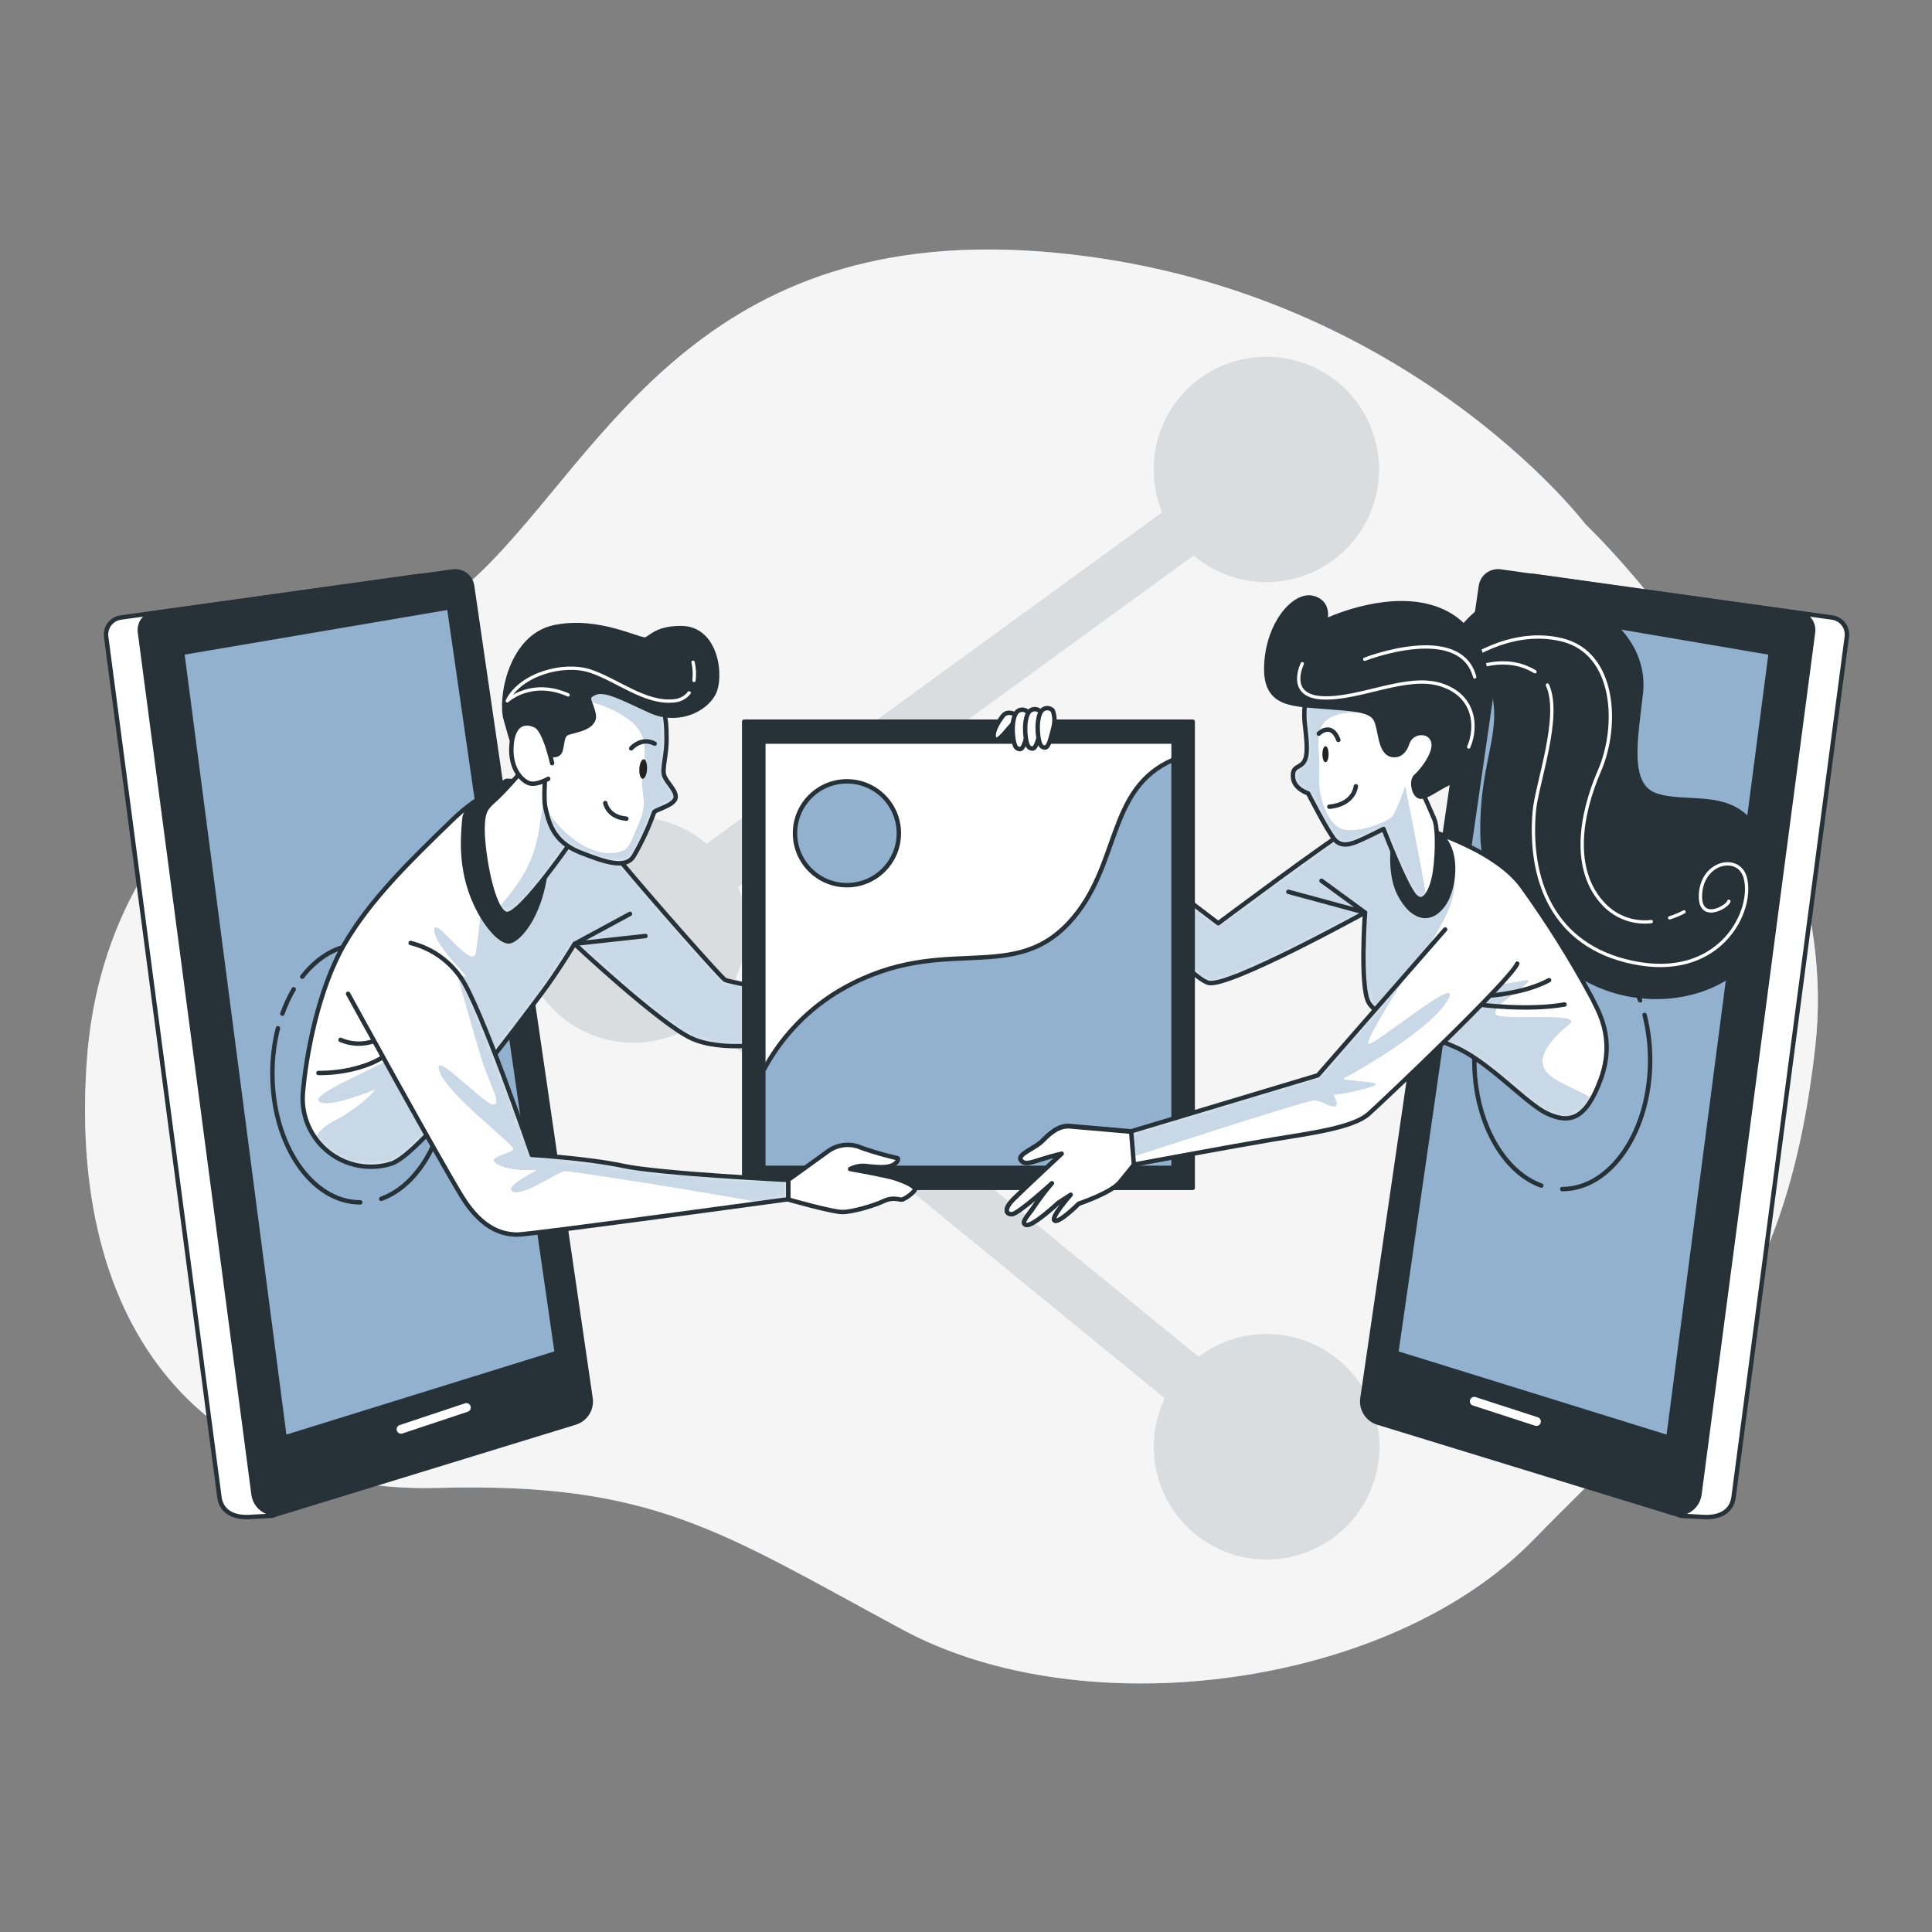 <svg width="344" height="344" viewBox="0 0 344 344" fill="none" xmlns="http://www.w3.org/2000/svg">
<rect x="0" y="0" width="344" height="344" fill="#808080" stroke="none"/>
<path d="M282.334 93.377C282.334 93.377 249.863 50.615 187.314 44.95C124.764 39.285 107.534 80.497 85.865 101.599C64.197 122.7 18.886 138.192 15.432 189.199C11.978 240.207 39.571 265.958 77.982 264.928C116.393 263.897 128.218 272.662 160.72 290.175C193.222 307.689 247.4 300.474 273.01 274.204C298.62 247.933 317.857 235.053 323.247 186.084C328.636 137.114 282.334 93.377 282.334 93.377Z" fill="#92B1CE"/>
<path d="M282.334 93.377C282.334 93.377 249.863 50.615 187.314 44.95C124.764 39.285 107.534 80.497 85.865 101.599C64.197 122.7 18.886 138.192 15.432 189.199C11.978 240.207 39.571 265.958 77.982 264.928C116.393 263.897 128.218 272.662 160.72 290.175C193.222 307.689 247.4 300.474 273.01 274.204C298.62 247.933 317.857 235.053 323.247 186.084C328.636 137.114 282.334 93.377 282.334 93.377Z" fill="#F5F5F5"/>
<path opacity="0.5" d="M225.513 237.516C221.147 237.507 216.899 238.931 213.42 241.568L130.949 174.219C132.165 171.688 132.836 168.929 132.916 166.121C132.996 163.314 132.484 160.521 131.413 157.925L212.531 98.916C216.28 102.082 221.06 103.766 225.967 103.647C230.873 103.528 235.566 101.616 239.158 98.272C242.75 94.927 244.992 90.383 245.461 85.497C245.929 80.612 244.591 75.724 241.7 71.758C238.808 67.792 234.564 65.023 229.77 63.974C224.975 62.926 219.962 63.67 215.68 66.067C211.397 68.464 208.141 72.347 206.527 76.982C204.913 81.617 205.053 86.682 206.921 91.221L125.803 150.23C122.914 147.776 119.391 146.189 115.639 145.65C111.887 145.112 108.059 145.646 104.597 147.189C101.135 148.732 98.18 151.222 96.072 154.372C93.963 157.522 92.788 161.203 92.682 164.992C92.575 168.781 93.542 172.523 95.47 175.786C97.398 179.05 100.209 181.702 103.579 183.437C106.949 185.172 110.74 185.919 114.517 185.593C118.293 185.266 121.9 183.879 124.922 181.591L207.393 248.964C205.52 252.896 204.975 257.33 205.842 261.599C206.708 265.867 208.939 269.738 212.197 272.628C215.455 275.519 219.564 277.272 223.906 277.624C228.247 277.975 232.585 276.906 236.266 274.578C239.946 272.249 242.771 268.787 244.313 264.714C245.855 260.641 246.031 256.176 244.815 251.994C243.599 247.812 241.056 244.138 237.57 241.527C234.085 238.915 229.844 237.508 225.489 237.516H225.513Z" fill="#455A64" fill-opacity="0.3"/>
<path d="M78.029 105.139L99.131 249.79C99.406 251.694 50.287 269.326 48.446 269.892L44.142 270.12C41.357 270.191 39.422 269.027 39.075 266.635L18.902 113.377C18.795 112.578 19.009 111.769 19.497 111.127C19.985 110.485 20.708 110.064 21.506 109.954L74.622 102.551C75.416 102.449 76.218 102.664 76.855 103.148C77.492 103.632 77.914 104.347 78.029 105.139Z" fill="white" stroke="#263238" stroke-width="0.787" stroke-linecap="round" stroke-linejoin="round"/>
<path d="M84.064 104.344L105.15 248.995C105.279 249.916 105.077 250.854 104.58 251.64C104.083 252.427 103.323 253.011 102.436 253.291L50.162 269.333C49.619 269.494 49.048 269.536 48.488 269.455C47.928 269.375 47.392 269.175 46.916 268.869C46.441 268.563 46.037 268.158 45.732 267.681C45.427 267.205 45.228 266.668 45.15 266.108L24.922 112.582C24.816 111.782 25.032 110.973 25.521 110.332C26.011 109.691 26.734 109.269 27.534 109.16L80.602 101.756C81.405 101.641 82.219 101.849 82.868 102.335C83.517 102.82 83.948 103.543 84.064 104.344Z" fill="#263238" stroke="#263238" stroke-width="0.787" stroke-linecap="round" stroke-linejoin="round"/>
<path d="M71.412 254.487L83.033 250.616" stroke="white" stroke-width="1.574" stroke-linecap="round" stroke-linejoin="round"/>
<path d="M79.973 108.153L32.443 116.233L50.665 255.95L99.139 240.899L79.973 108.153Z" fill="#92B1CE" stroke="#263238" stroke-width="0.787" stroke-linecap="round" stroke-linejoin="round"/>
<path d="M269.746 105.139L248.605 249.79C248.329 251.694 297.448 269.326 299.289 269.892L303.593 270.12C306.378 270.191 308.314 269.027 308.66 266.635L328.833 113.377C328.941 112.577 328.726 111.766 328.236 111.125C327.746 110.483 327.021 110.062 326.221 109.954L273.152 102.551C272.359 102.449 271.557 102.664 270.92 103.148C270.282 103.632 269.861 104.347 269.746 105.139Z" fill="white" stroke="#263238" stroke-width="0.787" stroke-linecap="round" stroke-linejoin="round"/>
<path d="M263.687 104.344L242.586 248.995C242.457 249.916 242.659 250.854 243.156 251.64C243.653 252.427 244.413 253.011 245.3 253.291L297.574 269.334C298.117 269.494 298.687 269.536 299.247 269.455C299.807 269.375 300.344 269.175 300.819 268.869C301.295 268.563 301.699 268.158 302.004 267.681C302.309 267.205 302.507 266.668 302.586 266.108L322.814 112.582C322.919 111.782 322.704 110.973 322.214 110.332C321.725 109.691 321.001 109.269 320.202 109.16L267.133 101.756C266.334 101.646 265.523 101.856 264.877 102.341C264.232 102.826 263.804 103.546 263.687 104.344Z" fill="#263238" stroke="#263238" stroke-width="0.787" stroke-linecap="round" stroke-linejoin="round"/>
<path d="M262.499 249.506L273.569 253.102" stroke="white" stroke-width="1.574" stroke-linecap="round" stroke-linejoin="round"/>
<path d="M267.763 108.153L315.293 116.233L297.071 255.95L248.597 240.899L267.763 108.153Z" fill="#92B1CE" stroke="#263238" stroke-width="0.787" stroke-linecap="round" stroke-linejoin="round"/>
<path d="M53.819 173.904C56.581 170.356 60.192 168.2 64.15 168.2C72.805 168.2 79.807 178.475 79.807 191.158C79.807 201.945 74.724 211.001 67.879 213.456" stroke="#263238" stroke-width="0.787" stroke-linecap="round" stroke-linejoin="round"/>
<path d="M50.279 180.482C50.813 178.974 51.488 177.52 52.294 176.139" stroke="#263238" stroke-width="0.787" stroke-linecap="round" stroke-linejoin="round"/>
<path d="M64.15 214.085C55.496 214.085 48.501 203.802 48.501 191.127C48.494 188.414 48.824 185.71 49.485 183.078" stroke="#263238" stroke-width="0.787" stroke-linecap="round" stroke-linejoin="round"/>
<path d="M288.487 171.544C285.725 167.995 282.114 165.84 278.156 165.84C269.501 165.84 262.507 176.115 262.507 188.798C262.507 199.585 267.582 208.641 274.427 211.096" stroke="#263238" stroke-width="0.787" stroke-linecap="round" stroke-linejoin="round"/>
<path d="M292.027 178.121C291.493 176.614 290.818 175.16 290.013 173.778" stroke="#263238" stroke-width="0.787" stroke-linecap="round" stroke-linejoin="round"/>
<path d="M278.156 211.725C286.811 211.725 293.813 201.442 293.813 188.767C293.818 186.053 293.485 183.349 292.822 180.718" stroke="#263238" stroke-width="0.787" stroke-linecap="round" stroke-linejoin="round"/>
<path d="M260.162 112.11C260.162 112.11 266.653 102.763 277.109 105.776C287.566 108.79 292.955 115.91 292.161 123.361C291.366 130.812 289.47 139.679 294.694 141.575C299.918 143.471 307.684 140.788 312.003 146.807C316.323 152.826 318.022 162.173 311.846 170.088C305.67 178.003 292.003 180.073 281.704 173.904C271.405 167.736 264.12 159.805 263.962 148.397C263.805 136.988 267.109 131.764 266.323 125.265C265.536 118.766 263.789 118.294 263.789 118.294L260.162 112.11Z" fill="#263238" stroke="#263238" stroke-width="0.787" stroke-linecap="round" stroke-linejoin="round"/>
<path d="M275.528 121.976C278.109 127.594 273.537 139.758 273.168 144.612C272.105 157.846 277.4 169.223 291.956 171.599C306.512 173.975 312.326 162.079 310.744 156.257C309.619 152.142 303.333 153.345 302.806 158.9C302.279 164.455 307.566 161.544 307.833 160.474" stroke="white" stroke-width="0.59" stroke-linecap="round" stroke-linejoin="round"/>
<path d="M262.043 119.238C262.043 119.238 267.912 116.296 273.31 119.608" stroke="white" stroke-width="0.59" stroke-linecap="round" stroke-linejoin="round"/>
<path d="M297.283 163.424C298.169 163.15 299.028 162.794 299.848 162.362" stroke="white" stroke-width="0.59" stroke-linecap="round" stroke-linejoin="round"/>
<path d="M260.186 118.176C260.186 118.176 268.651 111.559 278.179 113.943C287.707 116.327 288.234 129.286 284.796 137.224C281.358 145.163 279.769 154.958 285.583 161.04C286.656 162.168 287.976 163.031 289.44 163.561C290.904 164.091 292.471 164.273 294.017 164.093" stroke="white" stroke-width="0.59" stroke-linecap="round" stroke-linejoin="round"/>
<path d="M251.13 146.807C251.13 146.807 244.001 145.541 240.516 147.437C237.03 149.333 216.912 164.384 216.912 164.384L199.808 151.402V159.797C199.808 159.797 211.688 174.054 215.174 174.998C218.659 175.942 243.049 162.488 243.049 162.488C243.049 162.488 242.105 175.635 243.687 178.483C245.268 181.331 252.876 183.715 259.053 186.406C265.229 189.097 271.728 196.548 275.528 198.287C279.328 200.026 282.341 199.553 285.032 192.11C287.723 184.667 284.395 179.758 283.459 177.697C279.728 170.776 275.546 164.108 270.941 157.736C265.551 150.45 251.13 146.807 251.13 146.807Z" fill="white"/>
<mask id="mask0_4282_8622" style="mask-type:luminance" maskUnits="userSpaceOnUse" x="199" y="146" width="88" height="54">
<path d="M251.131 146.807C251.131 146.807 244.002 145.541 240.517 147.437C237.031 149.333 216.913 164.384 216.913 164.384L199.809 151.402V159.797C199.809 159.797 211.689 174.054 215.175 174.998C218.66 175.942 243.05 162.488 243.05 162.488C243.05 162.488 242.106 175.635 243.688 178.483C245.269 181.331 252.877 183.715 259.054 186.406C265.23 189.097 271.729 196.548 275.529 198.287C279.329 200.026 282.342 199.553 285.033 192.11C287.724 184.667 284.396 179.758 283.46 177.697C279.729 170.776 275.547 164.108 270.942 157.736C265.552 150.45 251.131 146.807 251.131 146.807Z" fill="white"/>
</mask>
<g mask="url(#mask0_4282_8622)">
<path d="M275.372 190.922C273.106 188.153 276.631 184.628 279.4 182.37C282.17 180.112 267.071 181.867 266.316 180.608C265.561 179.349 269.589 177.083 271.823 175.1C274.058 173.117 265.175 177.311 260.022 174.313C254.868 171.316 251.721 172.331 251.721 172.331C251.721 172.331 257.228 164.785 258.511 160.253C259.793 155.722 257.724 154.974 257.724 154.974L256.245 148.483C253.279 147.39 251.099 146.839 251.099 146.839C251.099 146.839 243.971 145.572 240.486 147.468C237 149.364 216.882 164.416 216.882 164.416L199.777 151.434V159.829C199.777 159.829 211.658 174.085 215.143 175.029C218.629 175.973 243.019 162.519 243.019 162.519C243.019 162.519 242.075 175.667 243.656 178.515C245.238 181.363 252.846 183.747 259.022 186.438C265.199 189.129 271.697 196.579 275.498 198.318C278.59 199.734 281.162 199.687 283.46 195.612C281.021 194.046 276.827 192.685 275.372 190.922Z" fill="#92B1CE"/>
<path opacity="0.5" d="M275.372 190.922C273.106 188.153 276.631 184.628 279.4 182.37C282.17 180.112 267.071 181.867 266.316 180.608C265.561 179.349 269.589 177.083 271.823 175.1C274.058 173.117 265.175 177.311 260.022 174.313C254.868 171.316 251.721 172.331 251.721 172.331C251.721 172.331 257.228 164.785 258.511 160.253C259.793 155.722 257.724 154.974 257.724 154.974L256.245 148.483C253.279 147.39 251.099 146.839 251.099 146.839C251.099 146.839 243.971 145.572 240.486 147.468C237 149.364 216.882 164.416 216.882 164.416L199.777 151.434V159.829C199.777 159.829 211.658 174.085 215.143 175.029C218.629 175.973 243.019 162.519 243.019 162.519C243.019 162.519 242.075 175.667 243.656 178.515C245.238 181.363 252.846 183.747 259.022 186.438C265.199 189.129 271.697 196.579 275.498 198.318C278.59 199.734 281.162 199.687 283.46 195.612C281.021 194.046 276.827 192.685 275.372 190.922Z" fill="white"/>
</g>
<path d="M251.13 146.807C251.13 146.807 244.001 145.541 240.516 147.437C237.03 149.333 216.912 164.384 216.912 164.384L199.808 151.402V159.797C199.808 159.797 211.688 174.054 215.174 174.998C218.659 175.942 243.049 162.488 243.049 162.488C243.049 162.488 242.105 175.635 243.687 178.483C245.268 181.331 252.876 183.715 259.053 186.406C265.229 189.097 271.728 196.548 275.528 198.287C279.328 200.026 282.341 199.553 285.032 192.11C287.723 184.667 284.395 179.758 283.459 177.697C279.728 170.776 275.546 164.108 270.941 157.736C265.551 150.45 251.13 146.807 251.13 146.807Z" stroke="#263238" stroke-width="0.787" stroke-linecap="round" stroke-linejoin="round"/>
<path d="M265.197 177.28C265.197 177.28 271.492 176.886 275.819 174.526" stroke="#263238" stroke-width="0.787" stroke-linecap="round" stroke-linejoin="round"/>
<path d="M263.23 178.853C263.23 178.853 271.885 180.033 278.573 178.853" stroke="#263238" stroke-width="0.787" stroke-linecap="round" stroke-linejoin="round"/>
<path d="M235.3 156.823L243.05 162.488L229.399 158.79" stroke="#263238" stroke-width="0.787" stroke-linecap="round" stroke-linejoin="round"/>
<path d="M248.337 148.365C248.337 148.365 246.991 154.793 249.124 159.073C251.256 163.353 254.474 164.431 256.889 161.221C259.305 158.011 259.832 150.206 255.552 148.098C251.271 145.989 249.139 147.295 248.337 148.365Z" fill="#263238" stroke="#263238" stroke-width="0.787" stroke-linecap="round" stroke-linejoin="round"/>
<path d="M91.767 140.34C91.767 140.34 87.833 138.947 80.492 146.044C73.151 153.141 65.874 160.206 61.279 168.176C56.684 176.147 54.458 187.846 53.907 194.927C53.8 196.885 54.168 198.839 54.98 200.623C55.791 202.407 57.023 203.969 58.568 205.175C60.114 206.38 61.928 207.194 63.857 207.547C65.785 207.9 67.77 207.781 69.642 207.201C75.15 205.58 93.537 180.733 96.456 176.831C99.375 172.929 102.302 168.066 102.302 168.066C102.302 168.066 117.613 182.401 123.183 184.903C128.754 187.405 137.566 185.706 137.566 185.706L137.983 176.265C137.983 176.265 129.769 174.872 129.076 174.455C128.384 174.038 116.551 160.678 110.422 153.298C104.293 145.918 100.123 141.331 97.046 140.214C96.204 139.876 95.301 139.714 94.394 139.735C93.486 139.757 92.593 139.963 91.767 140.34Z" fill="white"/>
<mask id="mask1_4282_8622" style="mask-type:luminance" maskUnits="userSpaceOnUse" x="53" y="139" width="85" height="69">
<path d="M91.767 140.34C91.767 140.34 87.833 138.947 80.492 146.044C73.151 153.141 65.874 160.206 61.279 168.176C56.684 176.147 54.458 187.846 53.907 194.927C53.8 196.885 54.168 198.839 54.98 200.623C55.791 202.407 57.023 203.969 58.568 205.175C60.114 206.38 61.928 207.194 63.857 207.547C65.785 207.9 67.77 207.781 69.642 207.201C75.15 205.58 93.537 180.733 96.456 176.831C99.375 172.929 102.302 168.066 102.302 168.066C102.302 168.066 117.613 182.401 123.183 184.903C128.754 187.405 137.566 185.706 137.566 185.706L137.983 176.265C137.983 176.265 129.769 174.872 129.076 174.455C128.384 174.038 116.551 160.678 110.422 153.298C104.293 145.918 100.123 141.331 97.046 140.214C96.204 139.876 95.301 139.714 94.394 139.735C93.486 139.757 92.593 139.963 91.767 140.34Z" fill="white"/>
</mask>
<g mask="url(#mask1_4282_8622)">
<path d="M110.414 153.283C105.969 147.932 102.547 144.054 99.848 141.898L99.266 141.976C90.721 143.597 85.89 158.837 85.89 158.837C85.686 162.471 85.3 166.092 84.734 169.687C84.041 172.921 77.346 162.991 77.346 165.533C77.346 168.074 82.192 172.693 82.853 173.613C83.514 174.534 80.776 172.921 79.391 172.464C78.007 172.008 74.081 184.007 72.696 186.312C71.311 188.617 55.607 194.4 56.764 196.013C57.92 197.626 66.921 193.936 66.921 193.936C66.921 193.936 64.608 196.941 59.297 199.711C58.013 200.377 56.911 201.346 56.087 202.535C57.544 204.674 59.655 206.283 62.103 207.12C64.552 207.957 67.206 207.977 69.667 207.177C75.174 205.557 93.561 180.71 96.481 176.807C99.4 172.905 102.326 168.043 102.326 168.043C102.326 168.043 117.637 182.378 123.208 184.88C128.778 187.382 137.566 185.706 137.566 185.706L137.983 176.265C137.983 176.265 129.769 174.872 129.077 174.455C128.385 174.038 116.544 160.663 110.414 153.283Z" fill="#92B1CE"/>
<path opacity="0.5" d="M110.414 153.283C105.969 147.932 102.547 144.054 99.848 141.898L99.266 141.976C90.721 143.597 85.89 158.837 85.89 158.837C85.686 162.471 85.3 166.092 84.734 169.687C84.041 172.921 77.346 162.991 77.346 165.533C77.346 168.074 82.192 172.693 82.853 173.613C83.514 174.534 80.776 172.921 79.391 172.464C78.007 172.008 74.081 184.007 72.696 186.312C71.311 188.617 55.607 194.4 56.764 196.013C57.92 197.626 66.921 193.936 66.921 193.936C66.921 193.936 64.608 196.941 59.297 199.711C58.013 200.377 56.911 201.346 56.087 202.535C57.544 204.674 59.655 206.283 62.103 207.12C64.552 207.957 67.206 207.977 69.667 207.177C75.174 205.557 93.561 180.71 96.481 176.807C99.4 172.905 102.326 168.043 102.326 168.043C102.326 168.043 117.637 182.378 123.208 184.88C128.778 187.382 137.566 185.706 137.566 185.706L137.983 176.265C137.983 176.265 129.769 174.872 129.077 174.455C128.385 174.038 116.544 160.663 110.414 153.283Z" fill="white"/>
</g>
<path d="M91.767 140.34C91.767 140.34 87.833 138.947 80.492 146.044C73.151 153.141 65.874 160.206 61.279 168.176C56.684 176.147 54.458 187.846 53.907 194.927C53.8 196.885 54.168 198.839 54.98 200.623C55.791 202.407 57.023 203.969 58.568 205.175C60.114 206.38 61.928 207.194 63.857 207.547C65.785 207.9 67.77 207.781 69.642 207.201C75.15 205.58 93.537 180.733 96.456 176.831C99.375 172.929 102.302 168.066 102.302 168.066C102.302 168.066 117.613 182.401 123.183 184.903C128.754 187.405 137.566 185.706 137.566 185.706L137.983 176.265C137.983 176.265 129.769 174.872 129.076 174.455C128.384 174.038 116.551 160.678 110.422 153.298C104.293 145.918 100.123 141.331 97.046 140.214C96.204 139.876 95.301 139.714 94.394 139.735C93.486 139.757 92.593 139.963 91.767 140.34Z" stroke="#263238" stroke-width="0.787" stroke-linecap="round" stroke-linejoin="round"/>
<path d="M60.633 185.147C61.901 185.703 63.292 185.922 64.67 185.784C66.048 185.647 67.367 185.156 68.501 184.361" stroke="#263238" stroke-width="0.787" stroke-linecap="round" stroke-linejoin="round"/>
<path d="M56.699 191.048C56.699 191.048 66.927 191.442 71.648 185.147" stroke="#263238" stroke-width="0.787" stroke-linecap="round" stroke-linejoin="round"/>
<path d="M112.168 162.724L102.341 168.043L114.922 166.658" stroke="#263238" stroke-width="0.787" stroke-linecap="round" stroke-linejoin="round"/>
<path d="M90.185 139.026C90.185 139.026 82.97 142.763 82.703 145.706C82.435 148.648 81.979 153.448 83.843 158.79C85.708 164.132 89.115 167.877 90.72 167.61C92.325 167.342 96.865 162.803 97.4 152.378C97.935 141.953 94.725 139.026 90.185 139.026Z" fill="#263238" stroke="#263238" stroke-width="0.787" stroke-linecap="round" stroke-linejoin="round"/>
<path d="M212.365 128.499H132.506V211.505H212.365V128.499Z" fill="#263238" stroke="#263238" stroke-width="0.787" stroke-linecap="round" stroke-linejoin="round"/>
<path d="M208.958 132.039H135.913V207.964H208.958V132.039Z" fill="white" stroke="#263238" stroke-width="0.787" stroke-linecap="round" stroke-linejoin="round"/>
<path d="M208.958 135.249C196.873 140.411 199.627 154.313 190.335 164.298C179.713 175.706 167.125 165.478 148.635 176.886C143.268 180.28 138.883 185.018 135.913 190.631V207.941H208.958V135.249Z" fill="#92B1CE" stroke="#263238" stroke-width="0.787" stroke-linecap="round" stroke-linejoin="round"/>
<path d="M150.799 157.61C155.905 157.61 160.044 153.471 160.044 148.365C160.044 143.259 155.905 139.12 150.799 139.12C145.694 139.12 141.555 143.259 141.555 148.365C141.555 153.471 145.694 157.61 150.799 157.61Z" fill="#92B1CE" stroke="#263238" stroke-width="0.787" stroke-linecap="round" stroke-linejoin="round"/>
<path d="M180.768 127.216C180.768 127.216 179.383 126.382 178.541 127.492C177.699 128.601 176.598 130.419 177.015 131.426C177.432 132.433 178.825 130.592 179.659 129.616C179.995 129.311 180.266 128.941 180.457 128.529C180.647 128.117 180.753 127.67 180.768 127.216Z" fill="white" stroke="#263238" stroke-width="0.787" stroke-linecap="round" stroke-linejoin="round"/>
<path d="M183.003 126.799C182.849 126.631 182.655 126.505 182.439 126.433C182.224 126.361 181.993 126.344 181.769 126.386C181.546 126.428 181.336 126.526 181.161 126.671C180.986 126.817 180.851 127.004 180.768 127.216C179.934 128.884 180.351 132.779 181.051 133.196C181.752 133.613 182.161 133.479 182.719 131.386C183.278 129.293 183.553 128.467 183.003 126.799Z" fill="white" stroke="#263238" stroke-width="0.787" stroke-linecap="round" stroke-linejoin="round"/>
<path d="M185.228 126.697C185.075 126.531 184.881 126.406 184.667 126.335C184.452 126.264 184.222 126.248 184 126.29C183.777 126.332 183.569 126.429 183.394 126.573C183.22 126.717 183.085 126.903 183.002 127.114C182.16 128.782 182.577 132.685 183.277 133.102C183.977 133.518 184.386 133.377 184.945 131.292C185.504 129.207 185.779 128.326 185.228 126.697Z" fill="white" stroke="#263238" stroke-width="0.787" stroke-linecap="round" stroke-linejoin="round"/>
<path d="M187.456 126.516C187.302 126.35 187.109 126.225 186.894 126.154C186.679 126.083 186.45 126.067 186.227 126.109C186.005 126.151 185.796 126.248 185.622 126.392C185.447 126.536 185.312 126.723 185.229 126.933C184.387 128.609 184.812 132.504 185.504 132.921C186.197 133.338 186.614 133.196 187.172 131.111C187.731 129.026 188.006 128.192 187.456 126.516Z" fill="white" stroke="#263238" stroke-width="0.787" stroke-linecap="round" stroke-linejoin="round"/>
<path d="M192.042 214.29L194.906 212.024" stroke="#263238" stroke-width="0.787" stroke-linecap="round" stroke-linejoin="round"/>
<path d="M93.993 136.028C93.993 136.028 91.067 139.506 88.981 141.591C86.897 143.676 85.921 143.684 85.921 147.72C85.921 151.756 87.636 162.165 90.138 162.724C92.64 163.283 102.9 148.137 102.9 148.137L99.281 134.219C99.281 134.219 95.386 134.077 93.993 136.028Z" fill="white"/>
<mask id="mask2_4282_8622" style="mask-type:luminance" maskUnits="userSpaceOnUse" x="85" y="134" width="18" height="29">
<path d="M93.993 136.028C93.993 136.028 91.067 139.506 88.981 141.591C86.897 143.676 85.921 143.684 85.921 147.72C85.921 151.756 87.636 162.165 90.138 162.724C92.64 163.283 102.9 148.137 102.9 148.137L99.281 134.219C99.281 134.219 95.386 134.077 93.993 136.028Z" fill="white"/>
</mask>
<g mask="url(#mask2_4282_8622)">
<path d="M96.031 147.523C95.158 153.613 92.451 157.445 88.856 161.536C89.115 162.081 89.574 162.507 90.138 162.724C92.648 163.283 102.9 148.137 102.9 148.137L100.468 138.774L98.572 137.13C97.335 140.487 96.482 143.974 96.031 147.523Z" fill="#92B1CE"/>
<path opacity="0.5" d="M96.031 147.523C95.158 153.613 92.451 157.445 88.856 161.536C89.115 162.081 89.574 162.507 90.138 162.724C92.648 163.283 102.9 148.137 102.9 148.137L100.468 138.774L98.572 137.13C97.335 140.487 96.482 143.974 96.031 147.523Z" fill="white"/>
</g>
<path d="M93.993 136.028C93.993 136.028 91.067 139.506 88.981 141.591C86.897 143.676 85.921 143.684 85.921 147.72C85.921 151.756 87.636 162.165 90.138 162.724C92.64 163.283 102.9 148.137 102.9 148.137L99.281 134.219C99.281 134.219 95.386 134.077 93.993 136.028Z" stroke="#263238" stroke-width="0.787" stroke-linecap="round" stroke-linejoin="round"/>
<path d="M117.896 125.721C118.557 127.389 118.683 129.301 118.683 131.709C118.683 134.494 117.849 136.862 118.266 138.113C118.683 139.364 120.768 141.04 120.217 142.291C119.666 143.542 116.456 144.235 116.456 144.652C115.488 147.352 114.277 149.959 112.837 152.441C111.444 154.667 108.116 153.692 103.23 151.748C98.344 149.805 97.668 146.178 97.109 143.81C96.551 141.441 97.526 133.094 97.802 127.106C97.951 123.959 98.588 121.654 101.736 120.245C103.772 119.385 105.992 119.05 108.192 119.271C110.391 119.493 112.5 120.263 114.324 121.512C115.921 122.512 117.169 123.983 117.896 125.721Z" fill="white"/>
<mask id="mask3_4282_8622" style="mask-type:luminance" maskUnits="userSpaceOnUse" x="96" y="119" width="25" height="35">
<path d="M117.896 125.721C118.557 127.389 118.683 129.301 118.683 131.709C118.683 134.494 117.849 136.862 118.266 138.113C118.683 139.364 120.768 141.04 120.217 142.291C119.666 143.542 116.456 144.235 116.456 144.652C115.488 147.352 114.277 149.959 112.837 152.441C111.444 154.667 108.116 153.692 103.23 151.748C98.344 149.805 97.668 146.178 97.109 143.81C96.551 141.441 97.526 133.094 97.802 127.106C97.951 123.959 98.588 121.654 101.736 120.245C103.772 119.385 105.992 119.05 108.192 119.271C110.391 119.493 112.5 120.263 114.324 121.512C115.921 122.512 117.169 123.983 117.896 125.721Z" fill="white"/>
</mask>
<g mask="url(#mask3_4282_8622)">
<path d="M118.628 131.709C118.628 129.301 118.534 127.389 117.841 125.721C117.09 123.973 115.811 122.504 114.183 121.52C111.253 119.545 107.665 118.799 104.19 119.443L104.773 124.887C107.255 125.434 109.609 126.455 111.704 127.893C114.938 130.206 115.198 132.803 114.49 136.933C113.781 141.064 115.63 142.441 113.781 146.595C111.932 150.749 112.161 151.906 108.274 151.906C104.387 151.906 100.186 148.216 98.345 145.674C97.841 144.99 97.44 144.455 97.102 144.014C97.291 144.939 97.554 145.846 97.888 146.729C98.132 147.216 98.4 147.72 98.675 148.247C99.755 149.865 101.323 151.094 103.152 151.756C108.03 153.7 111.366 154.675 112.759 152.449C114.198 149.967 115.41 147.36 116.378 144.659C116.378 144.235 119.58 143.542 120.139 142.299C120.697 141.056 118.604 139.372 118.187 138.121C117.77 136.87 118.628 134.494 118.628 131.709Z" fill="#92B1CE"/>
<path opacity="0.5" d="M118.628 131.709C118.628 129.301 118.534 127.389 117.841 125.721C117.09 123.973 115.811 122.504 114.183 121.52C111.253 119.545 107.665 118.799 104.19 119.443L104.773 124.887C107.255 125.434 109.609 126.455 111.704 127.893C114.938 130.206 115.198 132.803 114.49 136.933C113.781 141.064 115.63 142.441 113.781 146.595C111.932 150.749 112.161 151.906 108.274 151.906C104.387 151.906 100.186 148.216 98.345 145.674C97.841 144.99 97.44 144.455 97.102 144.014C97.291 144.939 97.554 145.846 97.888 146.729C98.132 147.216 98.4 147.72 98.675 148.247C99.755 149.865 101.323 151.094 103.152 151.756C108.03 153.7 111.366 154.675 112.759 152.449C114.198 149.967 115.41 147.36 116.378 144.659C116.378 144.235 119.58 143.542 120.139 142.299C120.697 141.056 118.604 139.372 118.187 138.121C117.77 136.87 118.628 134.494 118.628 131.709Z" fill="white"/>
</g>
<path d="M117.896 125.721C118.557 127.389 118.683 129.301 118.683 131.709C118.683 134.494 117.849 136.862 118.266 138.113C118.683 139.364 120.768 141.04 120.217 142.291C119.666 143.542 116.456 144.235 116.456 144.652C115.488 147.352 114.277 149.959 112.837 152.441C111.444 154.667 108.116 153.692 103.23 151.748C98.344 149.805 97.668 146.178 97.109 143.81C96.551 141.441 97.526 133.094 97.802 127.106C97.951 123.959 98.588 121.654 101.736 120.245C103.772 119.385 105.992 119.05 108.192 119.271C110.391 119.493 112.5 120.263 114.324 121.512C115.921 122.512 117.169 123.983 117.896 125.721Z" stroke="#263238" stroke-width="0.787" stroke-linecap="round" stroke-linejoin="round"/>
<path d="M115.205 136.972C115.149 137.932 114.795 138.688 114.418 138.664C114.04 138.64 113.78 137.877 113.835 136.886C113.891 135.895 114.245 135.171 114.622 135.194C115 135.218 115.26 136.013 115.205 136.972Z" fill="#222220"/>
<path d="M107.77 142.984C107.77 142.984 108.187 145.493 111.53 145.769" stroke="#263238" stroke-width="0.787" stroke-linecap="round" stroke-linejoin="round"/>
<path d="M112.388 133.243C112.388 133.243 114.197 131.158 116.566 132.409" stroke="#263238" stroke-width="0.787" stroke-linecap="round" stroke-linejoin="round"/>
<path d="M97.195 134.077C97.195 134.077 99.422 135.194 99.839 133.518C100.256 131.843 100.043 130.883 101.153 130.466C102.262 130.049 106.243 129.624 105.685 127.114C105.126 124.604 104.064 124.219 105.873 123.385C107.683 122.551 110.838 124.305 115.708 126.532C120.579 128.758 125.307 126.532 126.975 123.636C128.643 120.741 127.675 111.835 121.271 111.835C117.038 111.835 116.007 113.408 115.04 113.841C114.072 114.274 106.652 110.017 98.714 111.685C90.775 113.353 88.981 124.62 90.059 128.098C91.137 131.575 92.042 138.255 97.195 134.077Z" fill="#263238" stroke="#263238" stroke-width="0.787" stroke-linecap="round" stroke-linejoin="round"/>
<path d="M122.71 123.361C122.379 123.783 121.96 124.128 121.484 124.375C121.008 124.622 120.484 124.765 119.949 124.793C114.921 125.32 109.894 121.087 105.134 119.498C100.374 117.909 92.695 120.025 90.311 124.793C90.311 124.793 94.543 120.82 101.16 123.731" stroke="white" stroke-width="0.59" stroke-linecap="round" stroke-linejoin="round"/>
<path d="M123.403 117.909C123.644 118.972 123.7 120.068 123.569 121.15" stroke="white" stroke-width="0.59" stroke-linecap="round" stroke-linejoin="round"/>
<path d="M98.305 135.887C98.305 135.887 97.054 130.041 95.386 129.207C93.718 128.373 91.349 128.507 91.066 132.826C90.783 137.146 93.159 139.231 94.41 139.506C95.661 139.781 97.612 138.672 97.612 138.672" fill="white"/>
<path d="M98.305 135.887C98.305 135.887 97.054 130.041 95.386 129.207C93.718 128.373 91.349 128.507 91.066 132.826C90.783 137.146 93.159 139.231 94.41 139.506C95.661 139.781 97.612 138.672 97.612 138.672" stroke="#263238" stroke-width="0.787" stroke-linecap="round" stroke-linejoin="round"/>
<path d="M140.343 210.096L147.298 205.085C148.159 204.421 149.186 204.006 150.266 203.884C151.346 203.762 152.439 203.938 153.427 204.392C155.491 205.108 157.592 205.712 159.721 206.202C160.138 206.202 159.863 207.177 158.604 207.594C157.345 208.011 155.402 207.736 154.017 207.594C153.099 207.536 152.182 207.73 151.366 208.153C151.366 208.153 157.77 209.262 159.438 209.821C161.106 210.38 163.482 211.355 162.782 212.048C162.203 212.701 161.492 213.223 160.697 213.582C160.138 213.716 159.123 213.023 157.353 213.857C155.583 214.691 151.783 215.808 149.973 215.808C148.163 215.808 140.374 213.582 140.374 213.582L140.343 210.096Z" fill="white" stroke="#263238" stroke-width="0.787" stroke-linecap="round" stroke-linejoin="round"/>
<path d="M61.978 176.949C61.978 176.949 78.501 207.012 82.301 213.141C86.101 219.27 89.957 219.821 92.183 219.821C94.41 219.821 140.342 213.527 140.342 213.527V210.096C140.342 210.096 117.526 208.987 110.972 207.594C104.418 206.202 94.685 205.643 94.685 205.643C94.685 205.643 85.637 179.176 82.018 174.022C79.888 170.971 76.724 168.796 73.112 167.901" fill="white"/>
<mask id="mask4_4282_8622" style="mask-type:luminance" maskUnits="userSpaceOnUse" x="61" y="167" width="80" height="53">
<path d="M61.98 176.949C61.98 176.949 78.502 207.012 82.302 213.141C86.102 219.27 89.958 219.821 92.184 219.821C94.411 219.821 140.343 213.527 140.343 213.527V210.096C140.343 210.096 117.527 208.987 110.973 207.594C104.419 206.202 94.686 205.643 94.686 205.643C94.686 205.643 85.638 179.176 82.019 174.022C79.889 170.971 76.725 168.796 73.112 167.901" fill="white"/>
</mask>
<g mask="url(#mask4_4282_8622)">
<path d="M94.686 205.62C94.686 205.62 85.638 179.176 82.019 174.022C81.799 173.708 81.57 173.409 81.334 173.117C82.121 176.021 84.34 183.889 85.638 188.161C87.259 193.472 89.336 196.249 87.951 196.705C86.567 197.162 76.865 186.548 78.25 190.702C79.635 194.856 91.413 203.637 91.413 204.557C91.413 205.478 86.102 205.942 88.644 207.327C91.185 208.712 95.803 208.255 95.803 208.255C95.803 208.255 89.336 211.489 91.413 212.189C93.49 212.889 99.493 208.491 100.65 208.491C101.641 208.491 126.032 212.252 135.78 214.18L140.343 213.566V210.096C140.343 210.096 117.526 208.987 110.973 207.594C104.419 206.202 94.686 205.62 94.686 205.62Z" fill="#92B1CE"/>
<path opacity="0.5" d="M94.686 205.62C94.686 205.62 85.638 179.176 82.019 174.022C81.799 173.708 81.57 173.409 81.334 173.117C82.121 176.021 84.34 183.889 85.638 188.161C87.259 193.472 89.336 196.249 87.951 196.705C86.567 197.162 76.865 186.548 78.25 190.702C79.635 194.856 91.413 203.637 91.413 204.557C91.413 205.478 86.102 205.942 88.644 207.327C91.185 208.712 95.803 208.255 95.803 208.255C95.803 208.255 89.336 211.489 91.413 212.189C93.49 212.889 99.493 208.491 100.65 208.491C101.641 208.491 126.032 212.252 135.78 214.18L140.343 213.566V210.096C140.343 210.096 117.526 208.987 110.973 207.594C104.419 206.202 94.686 205.62 94.686 205.62Z" fill="white"/>
</g>
<path d="M61.978 176.949C61.978 176.949 78.501 207.012 82.301 213.141C86.101 219.27 89.957 219.821 92.183 219.821C94.41 219.821 140.342 213.527 140.342 213.527V210.096C140.342 210.096 117.526 208.987 110.972 207.594C104.418 206.202 94.685 205.643 94.685 205.643C94.685 205.643 85.637 179.176 82.018 174.022C79.888 170.971 76.724 168.796 73.112 167.901" stroke="#263238" stroke-width="0.787" stroke-linecap="round" stroke-linejoin="round"/>
<path d="M257.314 165.493L234.654 191.457L201.389 201.442C201.389 201.442 192.522 200.655 190.461 200.49C188.399 200.324 186.818 201.914 185.551 203.181C184.284 204.447 181.114 205.541 181.751 206.509C182.388 207.476 183.49 206.989 185.551 206.351C187.613 205.714 189.037 205.399 189.037 205.399C189.037 205.399 182.223 211.741 180.484 213.48C178.745 215.218 179.052 216.17 180.162 216.17C181.271 216.17 187.29 210.663 187.29 210.663C186.216 211.917 185.212 213.23 184.284 214.597C183.175 216.336 181.586 217.744 182.711 218.082C183.836 218.421 188.415 214.148 188.415 214.148L190.634 212.716C190.634 212.716 186.991 216.839 187.786 217.311C188.58 217.783 192.058 214.306 192.058 214.306C192.058 214.306 197.762 212.402 199.343 210.505C200.925 208.609 201.885 207.358 201.885 207.358C201.885 207.358 219.784 204.03 226.433 202.921C233.081 201.812 240.854 200.86 243.702 198.326C246.551 195.793 269.045 174.408 270.154 171.575" fill="white"/>
<mask id="mask5_4282_8622" style="mask-type:luminance" maskUnits="userSpaceOnUse" x="179" y="165" width="92" height="54">
<path d="M257.315 165.493L234.655 191.457L201.39 201.442C201.39 201.442 192.523 200.655 190.462 200.49C188.4 200.324 186.819 201.914 185.552 203.181C184.285 204.447 181.115 205.541 181.752 206.509C182.389 207.476 183.491 206.989 185.552 206.351C187.613 205.714 189.038 205.399 189.038 205.399C189.038 205.399 182.224 211.741 180.485 213.48C178.746 215.218 179.053 216.17 180.163 216.17C181.272 216.17 187.291 210.663 187.291 210.663C186.217 211.917 185.213 213.23 184.285 214.597C183.176 216.336 181.587 217.744 182.712 218.082C183.837 218.421 188.416 214.148 188.416 214.148L190.635 212.716C190.635 212.716 186.992 216.839 187.787 217.311C188.581 217.783 192.059 214.306 192.059 214.306C192.059 214.306 197.763 212.402 199.344 210.505C200.926 208.609 201.886 207.358 201.886 207.358C201.886 207.358 219.785 204.03 226.434 202.921C233.082 201.812 240.855 200.86 243.703 198.326C246.552 195.793 269.046 174.408 270.155 171.575" fill="white"/>
</mask>
<g mask="url(#mask5_4282_8622)">
<path d="M243.664 185.887C242.877 185.722 247.598 178.019 251.036 172.693L234.655 191.473L201.39 201.442L194.403 200.828C194.521 201.544 194.6 201.977 194.6 201.977L197.621 207.264C197.621 207.264 232.342 195.934 233.853 195.934C235.363 195.934 235.363 196.438 237.126 196.941C238.888 197.445 237.378 194.927 237.378 194.927C239.767 194.643 242.124 194.137 244.419 193.416C247.189 192.409 237.881 192.63 239.392 191.906C240.902 191.182 254.742 183.354 257.755 178.066C260.769 172.779 244.923 186.139 243.664 185.887Z" fill="#92B1CE"/>
<path opacity="0.5" d="M243.664 185.887C242.877 185.722 247.598 178.019 251.036 172.693L234.655 191.473L201.39 201.442L194.403 200.828C194.521 201.544 194.6 201.977 194.6 201.977L197.621 207.264C197.621 207.264 232.342 195.934 233.853 195.934C235.363 195.934 235.363 196.438 237.126 196.941C238.888 197.445 237.378 194.927 237.378 194.927C239.767 194.643 242.124 194.137 244.419 193.416C247.189 192.409 237.881 192.63 239.392 191.906C240.902 191.182 254.742 183.354 257.755 178.066C260.769 172.779 244.923 186.139 243.664 185.887Z" fill="white"/>
</g>
<path d="M257.314 165.493L234.654 191.457L201.389 201.442C201.389 201.442 192.522 200.655 190.461 200.49C188.399 200.324 186.818 201.914 185.551 203.181C184.284 204.447 181.114 205.541 181.751 206.509C182.388 207.476 183.49 206.989 185.551 206.351C187.613 205.714 189.037 205.399 189.037 205.399C189.037 205.399 182.223 211.741 180.484 213.48C178.745 215.218 179.052 216.17 180.162 216.17C181.271 216.17 187.29 210.663 187.29 210.663C186.216 211.917 185.212 213.23 184.284 214.597C183.175 216.336 181.586 217.744 182.711 218.082C183.836 218.421 188.415 214.148 188.415 214.148L190.634 212.716C190.634 212.716 186.991 216.839 187.786 217.311C188.58 217.783 192.058 214.306 192.058 214.306C192.058 214.306 197.762 212.402 199.343 210.505C200.925 208.609 201.885 207.358 201.885 207.358C201.885 207.358 219.784 204.03 226.433 202.921C233.081 201.812 240.854 200.86 243.702 198.326C246.551 195.793 269.045 174.408 270.154 171.575" stroke="#263238" stroke-width="0.787" stroke-linecap="round" stroke-linejoin="round"/>
<path d="M185.559 203.196C184.292 204.463 181.121 205.557 181.759 206.524C182.396 207.492 183.498 207.004 185.559 206.367C187.62 205.73 189.044 205.415 189.044 205.415C189.044 205.415 182.231 211.756 180.492 213.495C178.753 215.234 179.06 216.186 180.169 216.186C181.279 216.186 187.298 210.679 187.298 210.679C186.223 211.933 185.22 213.246 184.292 214.612C183.183 216.351 181.594 217.76 182.719 218.098C183.844 218.436 188.423 214.164 188.423 214.164L190.642 212.732C190.642 212.732 186.999 216.855 187.793 217.327C188.588 217.799 192.066 214.321 192.066 214.321C192.066 214.321 197.77 212.417 199.351 210.521C200.933 208.625 201.893 207.374 201.893 207.374L201.413 201.513C201.413 201.513 192.546 200.726 190.484 200.561C188.423 200.395 186.818 201.93 185.559 203.196Z" fill="white" stroke="#263238" stroke-width="0.787" stroke-linecap="round" stroke-linejoin="round"/>
<path d="M233.711 120.348C232.572 122.881 232.08 125.658 232.279 128.428C232.759 132.551 232.916 134.604 232.122 135.714C231.327 136.823 230.068 136.351 230.225 138.412C230.383 140.474 232.916 141.26 232.916 141.26C232.916 141.26 236.402 148.074 237.637 149.498C238.872 150.922 240.642 150.285 242.074 149.655C243.506 149.026 246.347 147.594 246.347 147.594C246.347 147.594 249.989 157.098 251.736 159.317C253.483 161.536 254.883 158.53 255.379 155.989C255.875 153.448 256.166 147.751 255.379 145.855C254.592 143.959 252.366 139.042 252.366 139.042C252.366 139.042 256.96 138.412 259.816 132.228C262.672 126.044 256.669 117.972 247.936 116.075C239.203 114.179 234.655 118.129 233.711 120.348Z" fill="white"/>
<mask id="mask6_4282_8622" style="mask-type:luminance" maskUnits="userSpaceOnUse" x="230" y="115" width="31" height="46">
<path d="M233.711 120.348C232.572 122.881 232.08 125.658 232.279 128.428C232.759 132.551 232.916 134.604 232.122 135.714C231.327 136.823 230.068 136.351 230.225 138.412C230.383 140.474 232.916 141.26 232.916 141.26C232.916 141.26 236.402 148.074 237.637 149.498C238.872 150.922 240.642 150.285 242.074 149.655C243.506 149.026 246.347 147.594 246.347 147.594C246.347 147.594 249.989 157.098 251.736 159.317C253.483 161.536 254.883 158.53 255.379 155.989C255.875 153.448 256.166 147.751 255.379 145.855C254.592 143.959 252.366 139.042 252.366 139.042C252.366 139.042 256.96 138.412 259.816 132.228C262.672 126.044 256.669 117.972 247.936 116.075C239.203 114.179 234.655 118.129 233.711 120.348Z" fill="white"/>
</mask>
<g mask="url(#mask6_4282_8622)">
<path d="M250.21 140.072C250.21 140.072 248.699 144.345 247.944 145.352C247.189 146.359 240.863 148.877 238.385 147.366C235.906 145.855 234.608 141.331 234.86 137.555C235.112 133.778 233.601 129.498 236.874 127.736C240.147 125.973 246.182 127.232 246.182 127.232L252.979 124.47L237.881 119.939C237.881 119.939 235.694 120.725 233.113 121.858C232.376 123.957 232.091 126.188 232.279 128.404C232.759 132.527 232.916 134.581 232.122 135.69C231.327 136.799 230.06 136.327 230.226 138.389C230.391 140.45 232.916 141.237 232.916 141.237C232.916 141.237 236.402 148.05 237.637 149.475C238.872 150.899 240.643 150.261 242.075 149.632C243.507 149.002 246.347 147.571 246.347 147.571C246.347 147.571 249.99 157.075 251.736 159.294C252.562 160.348 253.31 160.214 253.924 159.53C252.814 153.109 250.21 140.072 250.21 140.072Z" fill="#92B1CE"/>
<path opacity="0.5" d="M250.21 140.072C250.21 140.072 248.699 144.345 247.944 145.352C247.189 146.359 240.863 148.877 238.385 147.366C235.906 145.855 234.608 141.331 234.86 137.555C235.112 133.778 233.601 129.498 236.874 127.736C240.147 125.973 246.182 127.232 246.182 127.232L252.979 124.47L237.881 119.939C237.881 119.939 235.694 120.725 233.113 121.858C232.376 123.957 232.091 126.188 232.279 128.404C232.759 132.527 232.916 134.581 232.122 135.69C231.327 136.799 230.06 136.327 230.226 138.389C230.391 140.45 232.916 141.237 232.916 141.237C232.916 141.237 236.402 148.05 237.637 149.475C238.872 150.899 240.643 150.261 242.075 149.632C243.507 149.002 246.347 147.571 246.347 147.571C246.347 147.571 249.99 157.075 251.736 159.294C252.562 160.348 253.31 160.214 253.924 159.53C252.814 153.109 250.21 140.072 250.21 140.072Z" fill="white"/>
</g>
<path d="M233.711 120.348C232.572 122.881 232.08 125.658 232.279 128.428C232.759 132.551 232.916 134.604 232.122 135.714C231.327 136.823 230.068 136.351 230.225 138.412C230.383 140.474 232.916 141.26 232.916 141.26C232.916 141.26 236.402 148.074 237.637 149.498C238.872 150.922 240.642 150.285 242.074 149.655C243.506 149.026 246.347 147.594 246.347 147.594C246.347 147.594 249.989 157.098 251.736 159.317C253.483 161.536 254.883 158.53 255.379 155.989C255.875 153.448 256.166 147.751 255.379 145.855C254.592 143.959 252.366 139.042 252.366 139.042C252.366 139.042 256.96 138.412 259.816 132.228C262.672 126.044 256.669 117.972 247.936 116.075C239.203 114.179 234.655 118.129 233.711 120.348Z" stroke="#263238" stroke-width="0.787" stroke-linecap="round" stroke-linejoin="round"/>
<path d="M236.008 135.714C236.312 135.714 236.559 135.076 236.559 134.289C236.559 133.503 236.312 132.865 236.008 132.865C235.704 132.865 235.457 133.503 235.457 134.289C235.457 135.076 235.704 135.714 236.008 135.714Z" fill="#222220"/>
<path d="M234.82 130.631C234.82 130.631 237.031 128.412 238.298 131.74" stroke="#263238" stroke-width="0.787" stroke-linecap="round" stroke-linejoin="round"/>
<path d="M236.7 143.637C236.7 143.637 240.823 143.479 241.421 139.994" stroke="#263238" stroke-width="0.787" stroke-linecap="round" stroke-linejoin="round"/>
<path d="M253.498 130.544C252.869 130.444 252.225 130.574 251.684 130.911C251.144 131.248 250.743 131.769 250.556 132.378C250.209 133.408 249.517 134.533 248.124 134.447C245.591 134.29 245.906 130.009 244.977 128.153C244.049 126.296 240.862 126.249 235.158 125.792C229.454 125.336 225.017 125.312 225.497 118.027C225.976 110.741 230.563 105.674 233.734 106.461C236.905 107.248 235.945 110.584 235.945 110.584C235.945 110.584 246.087 105.674 254.639 108.05C263.191 110.426 265.253 118.507 264.938 126.146C264.623 133.786 260.823 138.184 258.282 139.293C255.741 140.403 253.852 142.149 252.774 141.827C251.696 141.504 251.201 138.979 252.137 138.184C253.073 137.389 255.937 133.912 255.15 131.89C255.031 131.532 254.812 131.216 254.52 130.977C254.227 130.739 253.873 130.589 253.498 130.544Z" fill="#263238" stroke="#263238" stroke-width="0.787" stroke-linecap="round" stroke-linejoin="round"/>
<path d="M231.877 118.176C231.877 118.176 228.966 123.998 235.575 124.258C242.184 124.518 250.398 120.025 256.48 121.898C262.562 123.77 263.097 129.301 261.507 133.007" stroke="white" stroke-width="0.59" stroke-linecap="round" stroke-linejoin="round"/>
<path d="M242.994 117.382C242.994 117.382 259.926 110.765 262.577 120.529" stroke="white" stroke-width="0.59" stroke-linecap="round" stroke-linejoin="round"/>
</svg>
